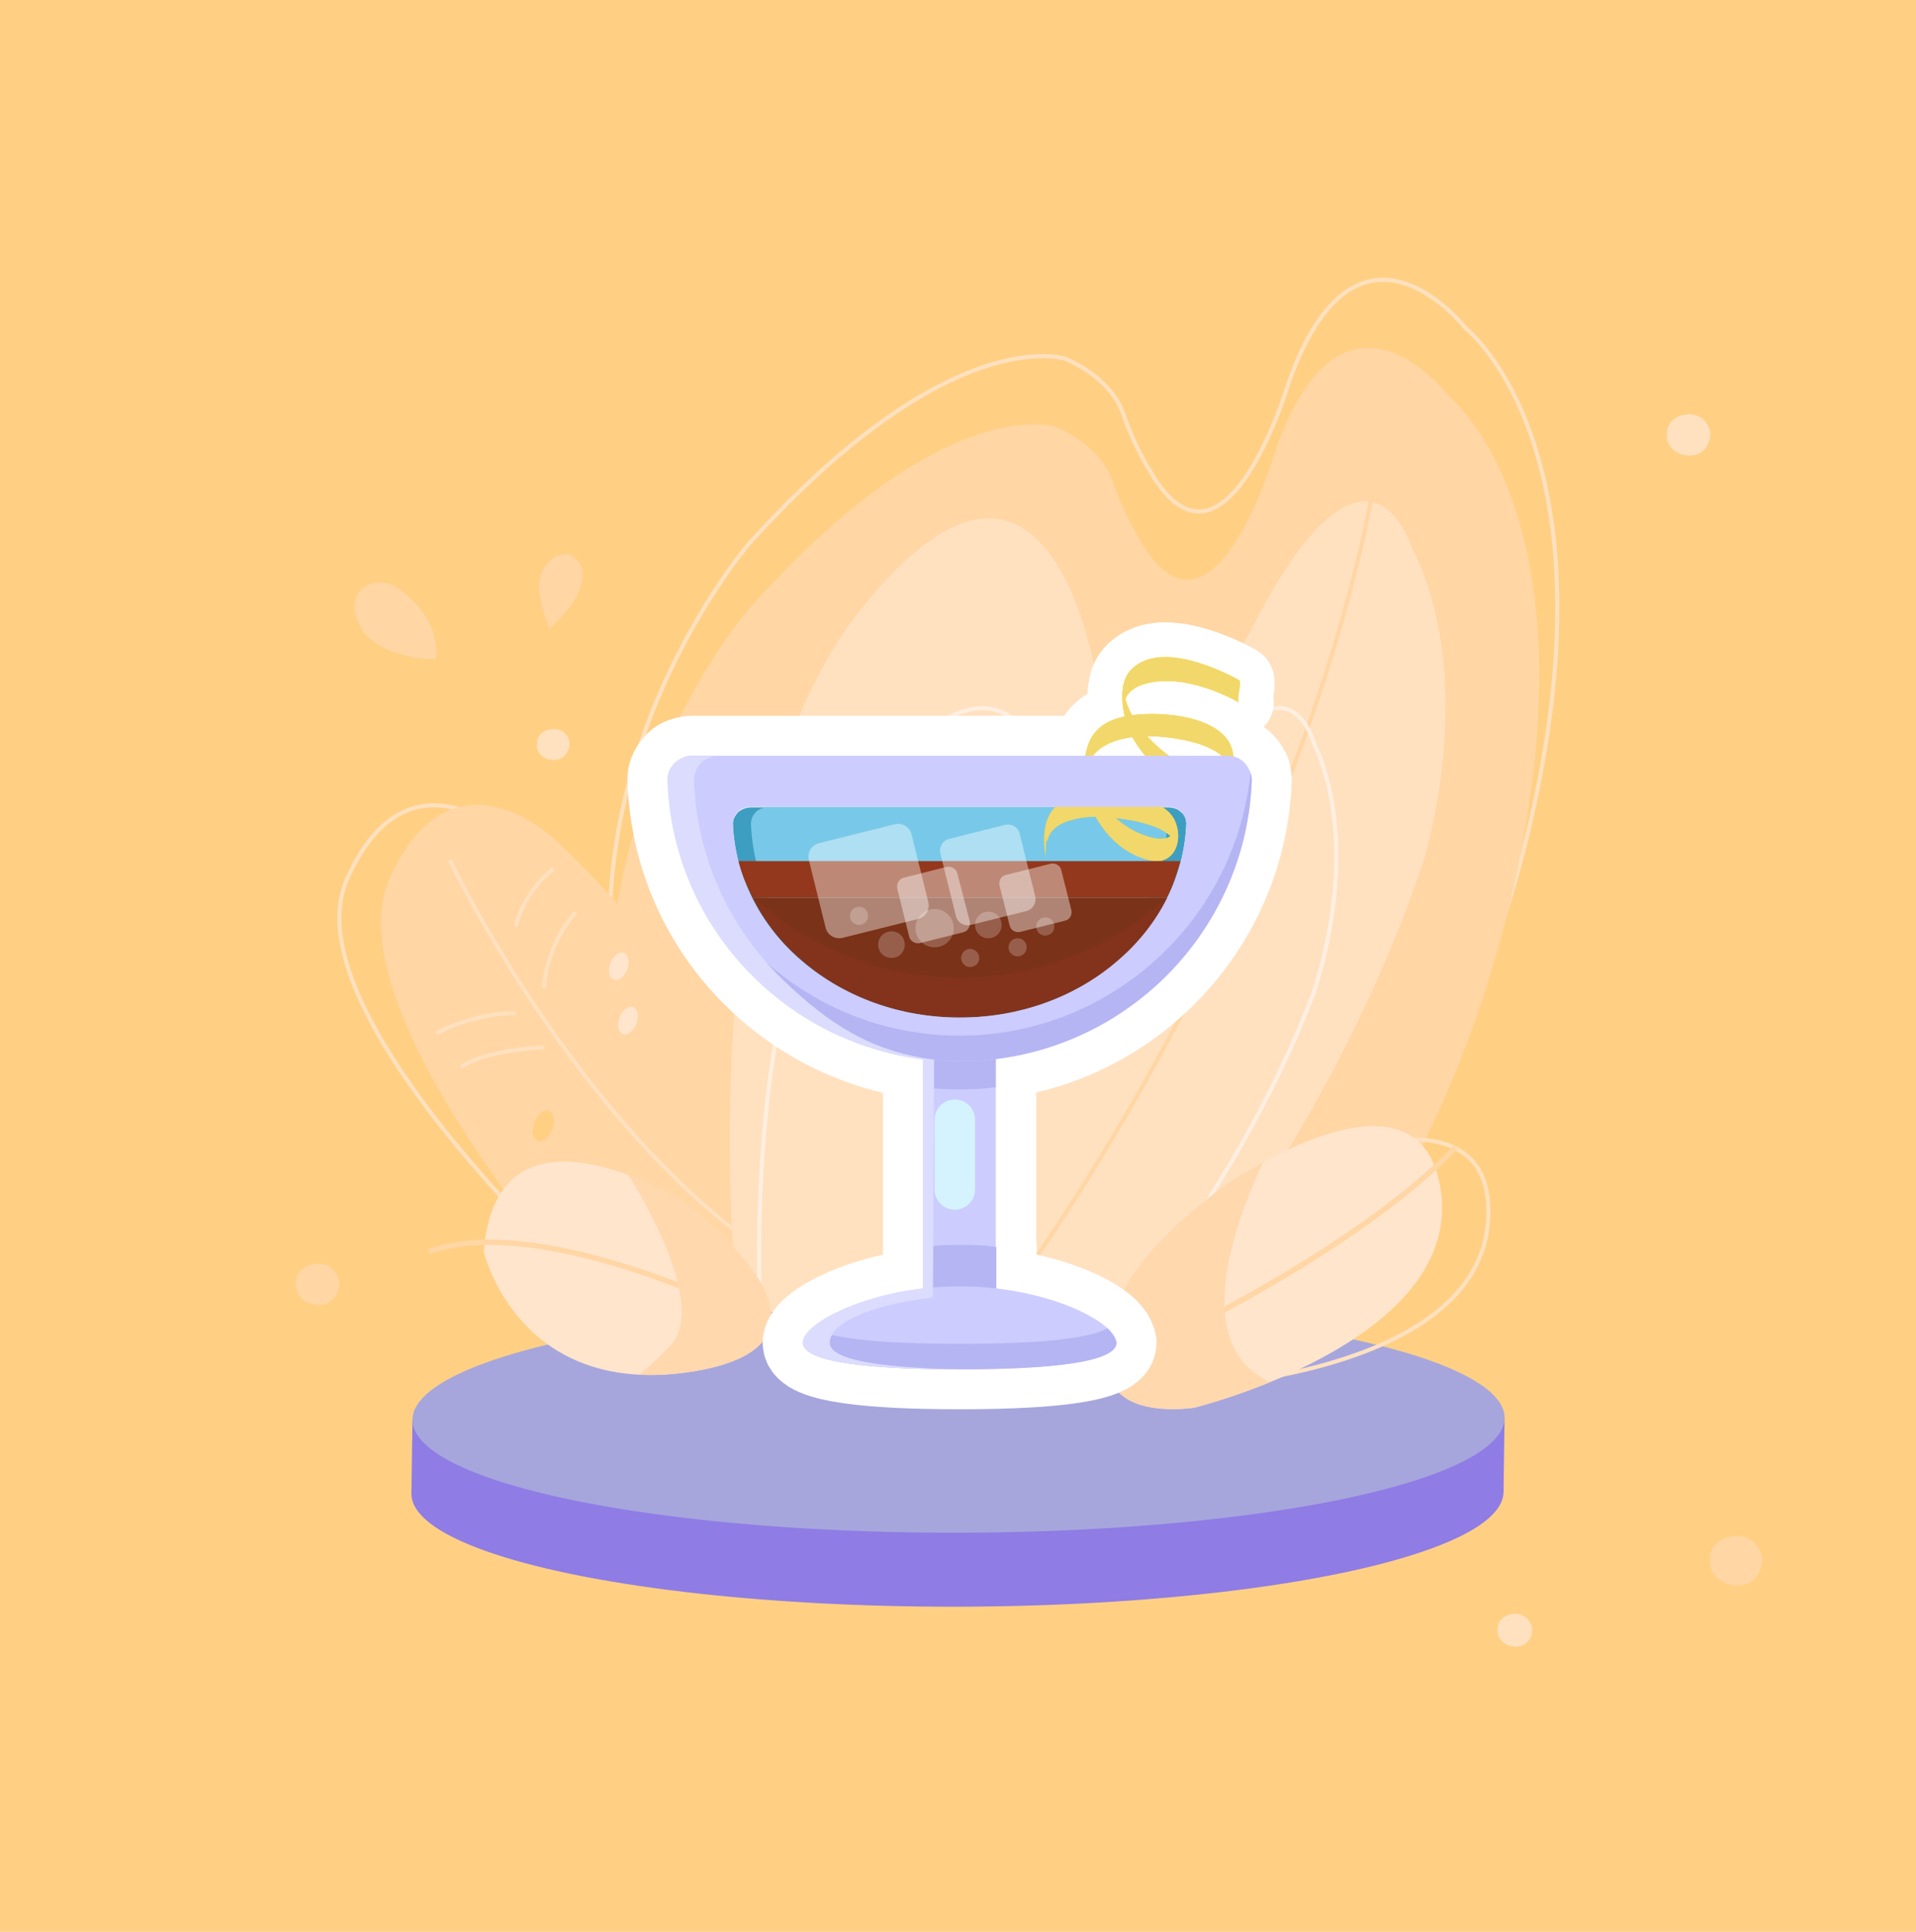 <?xml version="1.0" encoding="utf-8"?>
<!-- Generator: Adobe Illustrator 23.0.0, SVG Export Plug-In . SVG Version: 6.00 Build 0)  -->
<svg version="1.1" id="Capa_1" xmlns="http://www.w3.org/2000/svg" xmlns:xlink="http://www.w3.org/1999/xlink" x="0px" y="0px"
	 viewBox="0 0 360 363" style="enable-background:new 0 0 360 363;" xml:space="preserve">
<style type="text/css">
	.st0{fill:#FFD084;}
	.st1{fill:none;stroke:#FFE1C0;stroke-width:0.757;stroke-miterlimit:10;}
	.st2{fill:#FFD6A4;}
	.st3{fill:none;stroke:#FFE1C0;stroke-width:0.75;stroke-miterlimit:10;}
	.st4{fill:#FFE1C0;}
	.st5{fill:none;stroke:#FFD6A4;stroke-width:0.75;stroke-miterlimit:10;}
	.st6{fill:none;stroke:#FFEFE1;stroke-width:0.748;stroke-miterlimit:10;}
	.st7{fill:#8F7CE5;}
	.st8{fill:#A6A6DD;}
	.st9{fill:#FFE5CC;}
	.st10{fill:none;stroke:#FFD6A4;stroke-miterlimit:10;}
	.st11{clip-path:url(#SVGID_2_);fill:#FFD8AE;}
	.st12{clip-path:url(#SVGID_4_);fill:#FFD8AE;}
	.st13{fill:#FFFFFF;stroke:#FFFFFF;stroke-width:15;stroke-linejoin:round;stroke-miterlimit:10;}
	.st14{fill:none;stroke:#FFFFFF;stroke-width:13;stroke-linejoin:round;stroke-miterlimit:10;}
	.st15{fill:#CCCCFF;}
	.st16{fill:#D5F3FF;}
	.st17{fill:#B5B5F4;}
	.st18{fill:#3D9EC1;}
	.st19{fill:#78C9E9;}
	.st20{fill:#FFCE00;}
	.st21{fill:#F2D86B;}
	.st22{fill:#7A3218;}
	.st23{opacity:0.15;fill:#B73A37;enable-background:new    ;}
	.st24{fill:#93381C;}
	.st25{opacity:0.4;fill:#FFFFFF;enable-background:new    ;}
	.st26{opacity:0.22;fill:#FFFFFF;enable-background:new    ;}
	.st27{fill:#DCDCFF;}
</style>
<g id="fondo">
	<g>
		<g id="Rectángulo_556">
			<rect y="-0.1" class="st0" width="360" height="363.3"/>
			<rect x="0.5" y="0.4" class="st0" width="359" height="362.2"/>
		</g>
		<path class="st1" d="M228.1,258.3c0,0,43.9-35.1,59.7-104.9c15.8-69.8-12.4-91.7-12.4-91.7S254.9,35.3,242,72.3
			c0,0-11.1,37.2-24.4,18.6c0,0-4-5.6-6.5-13c-2.5-7.3-11-10.5-11-10.5s-21.4-7.3-59.4,34.8c0,0-30.9,35.9-25.5,83.1
			s10.5,56.8,10.5,56.8L228.1,258.3z"/>
		<path class="st2" d="M225.9,271.1c0,0,43.1-35.1,58.6-104.9s-12.2-91.7-12.2-91.7s-20.1-26.4-32.8,10.6c0,0-10.9,37.2-23.9,18.6
			c0,0-3.9-5.6-6.4-13c-2.5-7.3-10.8-10.5-10.8-10.5s-21-7.3-58.2,34.8c0,0-30.3,35.9-25,83.1s10.3,56.8,10.3,56.8L225.9,271.1z"/>
		<path class="st3" d="M114.9,245.6c0,0-61.2-54.4-49.7-80.4s30.9-7.5,30.9-7.5s25.7,22.6,47.9,63.9L114.9,245.6z"/>
		<path class="st2" d="M115.8,249.7c0,0-54.1-58.6-42.6-84.6s30.9-7.5,30.9-7.5s25.7,22.6,47.9,63.9L115.8,249.7z"/>
		<path class="st4" d="M206.4,265c0,0,41.3-44.5,60.9-102.7c0,0,11.1-34-2.3-60c0,0-8.2-25.8-29.3,14.8S206.3,129,206.3,129
			s-8.1-59.5-44-15.2s-22.9,140.1-22.9,140.1L206.4,265z"/>
		<path class="st5" d="M191.1,241.3c0,0,54.3-73,68-155.4"/>
		<path class="st6" d="M195.3,266c0,0,33.9-33.6,51.3-78.9c0,0,9.9-26.5,0.3-47.4c0,0-5.5-20.6-23.5,10.6s-23.4,8.4-23.4,8.4
			s-4.3-47.2-33.9-13.5s-22.8,109.6-22.8,109.6L195.3,266z"/>
		<g>
			
				<ellipse transform="matrix(1 -1.876236e-03 1.876236e-03 1 -0.526 0.338)" class="st7" cx="179.9" cy="280.5" rx="102.6" ry="21.4"/>
			<polygon class="st7" points="282.5,280.3 282.7,266.4 77.5,266.8 77.3,280.7 			"/>
			
				<ellipse transform="matrix(1 -1.876236e-03 1.876236e-03 1 -0.5 0.338)" class="st8" cx="180.1" cy="266.6" rx="102.6" ry="21.4"/>
		</g>
		<path class="st3" d="M239.7,220.4c0,0,41.8-19.1,39.9,9s-53,30.9-53,30.9s-15.5-0.3-14.5-10.3C213.2,240,218.5,230.9,239.7,220.4z
			"/>
		<path class="st9" d="M229.9,222.9c0,0,37.6-26.4,40.9,1.5c3.2,27.9-46.4,40.1-46.4,40.1S209,267,208.2,257
			C207.3,247,211,237.1,229.9,222.9z"/>
		<path class="st10" d="M208.2,257c0,0,44.4-19.6,65.3-41.4"/>
		<g>
			<g>
				<g>
					<g>
						<defs>
							<path id="SVGID_1_" d="M229.9,222.9c0,0,37.6-26.4,40.9,1.5c3.2,27.9-46.4,40.1-46.4,40.1S209,267,208.2,257
								C207.3,247,211,237.1,229.9,222.9z"/>
						</defs>
						<clipPath id="SVGID_2_">
							<use xlink:href="#SVGID_1_"  style="overflow:visible;"/>
						</clipPath>
						<path class="st11" d="M240.9,211.5c0,0-27.3,46.6,4.8,50c21.5,2.3-22.9,11.5-22.9,11.5l-20.3-4.6l-1.3-29l20-22.9L240.9,211.5
							z"/>
					</g>
				</g>
			</g>
		</g>
		<g>
			<path class="st9" d="M128.2,225.7c0,0-34.9-21.9-37.3,9.5c0,0,6.5,28.1,39.9,22.4C164.1,251.8,128.2,225.7,128.2,225.7z"/>
		</g>
		<path class="st10" d="M143,248.3c0,0-40.9-21-62.4-13.1"/>
		<g>
			<g>
				<g>
					<g>
						<defs>
							<path id="SVGID_3_" d="M128.2,225.7c0,0-34.9-21.9-37.3,9.5c0,0,6.5,28.1,39.9,22.4C164.1,251.8,128.2,225.7,128.2,225.7z"/>
						</defs>
						<clipPath id="SVGID_4_">
							<use xlink:href="#SVGID_3_"  style="overflow:visible;"/>
						</clipPath>
						<path class="st12" d="M124.1,218.3h-4h-3.6c0,0,17.6,26,9.4,34.6c-8.2,8.6-9.4,6.7-9.4,6.7l19.6,1.8l15.9-7.2l1.2-14.3
							l-16-11.9L124.1,218.3z"/>
					</g>
				</g>
			</g>
		</g>
		<path class="st3" d="M84.5,161.6c0,0,21.6,45.3,54.6,70.4"/>
		<path class="st3" d="M103.9,163.3c0,0-5.4,4-7,10.8"/>
		<path class="st3" d="M108.2,171.4c0,0-5.3,5.3-6,14.2"/>
		<path class="st3" d="M96.9,190.4c0,0-6.3-0.5-14.9,3.7"/>
		<path class="st3" d="M102.2,196.8c0,0-10.9,0.4-15.6,3.7"/>
		<path class="st2" d="M109.5,107.7c0.1,4-3.4,7.8-6.2,10.4c-1-2.4-1.9-5-2-7.6c-0.1-2,0.7-4,2.2-5.3c0.5-0.4,1-0.8,1.7-0.9
			c0.4-0.1,0.7-0.2,1.1-0.2C108,104.3,109.4,105.9,109.5,107.7z"/>
		<path class="st2" d="M81.9,123.8c-3.1,0.3-9-1.1-11.6-3.2c-2.3-1.7-2.3-2.2-3.4-4.9c-1-2.7,0.6-5.9,3.6-6.2
			c1.5-0.2,3.1,0.2,4.3,1.1C79.1,113.4,82.6,118.4,81.9,123.8z"/>
		<path class="st4" d="M105.6,142.4c-1.9,1.1-5-0.2-4.7-2.6c-0.2-2.8,4.1-3.8,5.6-1.6C107.5,139.5,106.9,141.6,105.6,142.4z"/>
		<path class="st4" d="M319.5,85.1c-2.6,1.4-6.6-0.3-6.3-3.5c-0.2-3.8,5.5-5.1,7.4-2.1C322,81.2,321.3,83.9,319.5,85.1z"/>
		<path class="st2" d="M328.9,297.3c-3.1,1.7-7.9-0.3-7.6-4.2c-0.3-4.5,6.6-6.1,8.9-2.5C331.9,292.6,331,295.9,328.9,297.3z"/>
		<path class="st4" d="M286.4,309c-2,1.1-5.2-0.2-5-2.8c-0.2-3,4.3-4,5.8-1.7C288.4,305.9,287.9,308.1,286.4,309z"/>
		<path class="st2" d="M61.9,244.7c-2.6,1.4-6.6-0.3-6.3-3.5c-0.2-3.8,5.5-5.1,7.4-2.1C64.4,240.8,63.7,243.5,61.9,244.7z"/>
		
			<ellipse transform="matrix(0.351 -0.936 0.936 0.351 -94.431 226.72)" class="st9" cx="116.3" cy="181.5" rx="2.7" ry="1.7"/>
		
			<ellipse transform="matrix(0.351 -0.936 0.936 0.351 -102.793 235.052)" class="st9" cx="118.1" cy="191.6" rx="2.7" ry="1.7"/>
		
			<ellipse transform="matrix(0.351 -0.936 0.936 0.351 -131.656 232.99)" class="st0" cx="102.2" cy="211.4" rx="3" ry="1.8"/>
	</g>
</g>
<path class="st13" d="M187.1,199c11.8-1.4,22.7-6.6,31.4-15c10.2-9.9,16.2-23.2,16.7-37.4c0-0.5-0.1-1-0.2-1.5c0,0.1,0,0.1,0,0.2
	c-0.2-0.7-0.6-1.4-1.1-1.9c-0.8-0.9-2-1.4-3.2-1.4H130c-0.7,0-1.3,0.2-1.9,0.4c-0.6,0.2-1.1,0.6-1.5,1.1c-0.8,0.9-1.3,2-1.2,3.2
	c0.5,14.2,6.4,27.5,16.7,37.4c8.6,8.3,19.6,13.5,31.3,15v43c-12.9,1.5-22.6,6.9-22.6,10.2c0,3.8,13.2,5,29.4,5c0.8,0,1.7,0,2.5,0
	c-0.2,0-0.4,0-0.6,0c15.4-0.1,27.7-1.3,27.7-5c0-0.3-0.2-0.6-0.3-0.9c-0.2-0.6-0.7-1.1-1.3-1.8l0,0l0,0c-3.2-3-11.1-6.4-20.9-7.5
	v-7.8h-0.1v-30L187.1,199L187.1,199z M222.9,154.8c0-0.1,0-0.3,0-0.4C222.9,154.5,222.9,154.6,222.9,154.8
	C222.9,154.7,222.9,154.7,222.9,154.8z M222.8,154.2c0-0.1-0.1-0.2-0.1-0.3C222.8,154,222.8,154.1,222.8,154.2z M138.7,152.5
	c0.6-0.6,1.5-0.9,2.5-0.9h78.2c0.9,0,1.8,0.3,2.5,0.9c0.2,0.2,0.3,0.3,0.4,0.5c-0.1-0.2-0.3-0.3-0.4-0.4c-0.6-0.6-1.5-0.9-2.5-0.9
	h-3.2h-71.9h-3.1C140.3,151.7,139.4,152,138.7,152.5c-0.6,0.7-1,1.5-1,2.3c0,0,0,0,0-0.1C137.7,153.9,138,153.1,138.7,152.5z"/>
<g>
	<g>
		<g>
			<path class="st14" d="M232.8,127.8c-5.1-2.8-15.7-7.2-20.5-1.7c-2.6,3-1.2,9.5,0.5,12.5c2.4,4.3,10.4,13.2,16.3,10.5
				c3-1.4,3.4-7.1,1.8-9.7c-3.2-5.2-13.7-5.8-18.9-4.9c-6.6,1.1-8.4,5-8.3,11.2c0.1,6.9,5.5,14.7,12.7,16c4.4,0.8,6-4,4.3-7.6
				c-2.5-5.2-14.2-5.5-18.7-4.4c-5.8,1.4-6.3,6.4-5.5,11.5c-0.2-1.4,0.2-2.8,0-4.2c0.4,2.3,0,0.4,1.2-0.9c0.8-0.9,1.8-1.4,2.9-1.8
				c2.5-0.9,5.4-1,8.1-0.7c3,0.3,12,1.4,12.3,5.7c0-1.4,0-2.8,0-4.1c-0.7,4.3-6.5,1.8-8.7,0.5c-4.4-2.7-8.6-7.7-8.6-13.1
				c0,1.2,0,2.4,0,3.6c0.7-7,8.1-8.2,14-7.8c4.1,0.3,13.1,1.6,13.8,7c0-1.4,0-2.8,0-4.1c-0.3,6.2-8,3.4-10.9,1.4
				c-4.3-2.9-9-7.8-9.5-13.3c0,1.2,0,2.4,0,3.6c0.1-5.2,7.5-5.4,11.1-4.8c3.7,0.6,7.4,2,10.6,3.8
				C232.2,131.7,233.4,128.1,232.8,127.8L232.8,127.8z"/>
		</g>
		<g>
			<path class="st14" d="M232.8,127.8c-5.1-2.8-15.7-7.2-20.5-1.7c-2.6,3-1.2,9.5,0.5,12.5c2.4,4.3,10.4,13.2,16.3,10.5
				c3-1.4,3.4-7.1,1.8-9.7c-3.2-5.2-13.7-5.8-18.9-4.9c-6.6,1.1-8.4,5-8.3,11.2c0.1,6.9,5.5,14.7,12.7,16c4.4,0.8,6-4,4.3-7.6
				c-2.5-5.2-14.2-5.5-18.7-4.4c-5.8,1.4-6.3,6.4-5.5,11.5c-0.2-1.4,0.2-2.8,0-4.2c0.4,2.3,0,0.4,1.2-0.9c0.8-0.9,1.8-1.4,2.9-1.8
				c2.5-0.9,5.4-1,8.1-0.7c3,0.3,12,1.4,12.3,5.7c0-1.4,0-2.8,0-4.1c-0.7,4.3-6.5,1.8-8.7,0.5c-4.4-2.7-8.6-7.7-8.6-13.1
				c0,1.2,0,2.4,0,3.6c0.7-7,8.1-8.2,14-7.8c4.1,0.3,13.1,1.6,13.8,7c0-1.4,0-2.8,0-4.1c-0.3,6.2-8,3.4-10.9,1.4
				c-4.3-2.9-9-7.8-9.5-13.3c0,1.2,0,2.4,0,3.6c0.1-5.2,7.5-5.4,11.1-4.8c3.7,0.6,7.4,2,10.6,3.8
				C232.2,131.7,233.4,128.1,232.8,127.8L232.8,127.8z"/>
		</g>
	</g>
	<path class="st15" d="M187.1,246.4c0,6-3,10.9-6.8,10.9l0,0c-3.8,0-6.8-4.9-6.8-10.9V181c0-6,3-10.9,6.8-10.9l0,0
		c3.8,0,6.8,4.9,6.8,10.9V246.4z"/>
	<path class="st16" d="M179.4,227.3c-2.1,0-3.8-1.7-3.8-3.8v-13.1c0-2.1,1.7-3.8,3.8-3.8l0,0c2.1,0,3.8,1.7,3.8,3.8v13.1
		C183.2,225.6,181.5,227.3,179.4,227.3L179.4,227.3z"/>
	<path class="st17" d="M186.9,249.4c0.2-1,0.3-2,0.3-3v-12.1c-2.2-0.3-4.5-0.4-6.8-0.4s-4.6,0.1-6.8,0.4v12.1c0,1.1,0.1,2.1,0.3,3
		c2.1,0,4.3,0.1,6.5,0.1C182.6,249.5,184.8,249.5,186.9,249.4z"/>
	<path class="st17" d="M187.1,204.3V196c-2.2,0.3-4.5,0.5-6.8,0.5s-4.6-0.2-6.8-0.5v8.3c2.2,0.3,4.5,0.4,6.8,0.4
		S184.9,204.6,187.1,204.3z"/>
	<path class="st18" d="M221.9,152.6c-0.6-0.6-1.5-0.9-2.5-0.9h-78.2c-0.9,0-1.8,0.3-2.5,0.9c-0.6,0.6-1,1.4-1,2.2
		c0.4,9.8,5,19,13,25.9s18.5,10.6,29.6,10.6s21.6-3.8,29.6-10.6s12.6-16,13-25.9C222.9,154,222.6,153.1,221.9,152.6z"/>
	<path class="st19" d="M218.5,152.6c-0.6-0.6-1.4-0.9-2.3-0.9h-71.9c-0.9,0-1.7,0.3-2.3,0.9c-0.6,0.6-0.9,1.4-0.9,2.2
		c0.4,9.8,4.6,19,11.9,25.9c7.3,6.9,17,10.6,27.2,10.6s19.9-3.8,27.2-10.6s11.5-16,11.9-25.9C219.4,154,219.1,153.1,218.5,152.6z"/>
	<g>
		<g>
			<g>
				<path class="st20" d="M232.8,127.8c-5.1-2.8-15.7-7.2-20.5-1.7c-2.6,3-1.2,9.5,0.5,12.5c2.4,4.3,10.4,13.2,16.3,10.5
					c3-1.4,3.4-7.1,1.8-9.7c-3.2-5.2-13.7-5.8-18.9-4.9c-6.6,1.1-8.4,5-8.3,11.2c0.1,6.9,5.5,14.7,12.7,16c4.4,0.8,6-4,4.3-7.6
					c-2.5-5.2-14.2-5.5-18.7-4.4c-5.8,1.4-6.3,6.4-5.5,11.5c-0.2-1.4,0.2-2.8,0-4.2c0.4,2.3,0,0.4,1.2-0.9c0.8-0.9,1.8-1.4,2.9-1.8
					c2.5-0.9,5.4-1,8.1-0.7c3,0.3,12,1.4,12.3,5.7c0-1.4,0-2.8,0-4.1c-0.7,4.3-6.5,1.8-8.7,0.5c-4.4-2.7-8.6-7.7-8.6-13.1
					c0,1.2,0,2.4,0,3.6c0.7-7,8.1-8.2,14-7.8c4.1,0.3,13.1,1.6,13.8,7c0-1.4,0-2.8,0-4.1c-0.3,6.2-8,3.4-10.9,1.4
					c-4.3-2.9-9-7.8-9.5-13.3c0,1.2,0,2.4,0,3.6c0.1-5.2,7.5-5.4,11.1-4.8c3.7,0.6,7.4,2,10.6,3.8
					C232.2,131.7,233.4,128.1,232.8,127.8L232.8,127.8z"/>
			</g>
		</g>
		<g>
			<g>
				<path class="st21" d="M232.8,127.8c-5.1-2.8-15.7-7.2-20.5-1.7c-2.6,3-1.2,9.5,0.5,12.5c2.4,4.3,10.4,13.2,16.3,10.5
					c3-1.4,3.4-7.1,1.8-9.7c-3.2-5.2-13.7-5.8-18.9-4.9c-6.6,1.1-8.4,5-8.3,11.2c0.1,6.9,5.5,14.7,12.7,16c4.4,0.8,6-4,4.3-7.6
					c-2.5-5.2-14.2-5.5-18.7-4.4c-5.8,1.4-6.3,6.4-5.5,11.5c-0.2-1.4,0.2-2.8,0-4.2c0.4,2.3,0,0.4,1.2-0.9c0.8-0.9,1.8-1.4,2.9-1.8
					c2.5-0.9,5.4-1,8.1-0.7c3,0.3,12,1.4,12.3,5.7c0-1.4,0-2.8,0-4.1c-0.7,4.3-6.5,1.8-8.7,0.5c-4.4-2.7-8.6-7.7-8.6-13.1
					c0,1.2,0,2.4,0,3.6c0.7-7,8.1-8.2,14-7.8c4.1,0.3,13.1,1.6,13.8,7c0-1.4,0-2.8,0-4.1c-0.3,6.2-8,3.4-10.9,1.4
					c-4.3-2.9-9-7.8-9.5-13.3c0,1.2,0,2.4,0,3.6c0.1-5.2,7.5-5.4,11.1-4.8c3.7,0.6,7.4,2,10.6,3.8
					C232.2,131.7,233.4,128.1,232.8,127.8L232.8,127.8z"/>
			</g>
		</g>
	</g>
	<path class="st22" d="M141.4,168.7c2.2,4.4,5.3,8.5,9.4,11.9c8,6.9,18.5,10.6,29.6,10.6s21.6-3.8,29.6-10.6c4-3.4,7.2-7.5,9.4-11.9
		H141.4z"/>
	<path class="st23" d="M212.3,174c-9.7,6.4-20.8,9.7-31.9,9.7c-11.1,0-22.2-3.3-31.9-9.7c-2.4-1.6-4.7-3.3-6.9-5.3h-0.2
		c2.2,4.4,5.3,8.5,9.4,11.9c8,6.9,18.5,10.6,29.6,10.6s21.6-3.8,29.6-10.6c4-3.4,7.2-7.5,9.4-11.9h-0.2
		C216.9,170.7,214.6,172.4,212.3,174z"/>
	<path class="st24" d="M141.4,168.7c0,0-2.1-4.2-2.7-6.9h83.1c0,0-1.5,5.4-2.6,6.9"/>
	<path class="st15" d="M209.7,252.3c0,3.8-13.2,5-29.4,5s-29.4-1.2-29.4-5c0-3.8,13.2-10.6,29.4-10.6
		C196.6,241.7,209.7,248.4,209.7,252.3z"/>
	<path class="st17" d="M208.1,249.6c-4,2.2-14.9,2.9-27.7,2.9s-23.7-0.7-27.7-2.9c-1.1,1-1.7,1.9-1.7,2.7c0,3.8,13.2,5,29.4,5
		s29.4-1.2,29.4-5C209.7,251.5,209.1,250.6,208.1,249.6z"/>
	<path class="st15" d="M233.9,143.4c-0.8-0.9-2-1.4-3.2-1.4H130c-1.2,0-2.3,0.5-3.2,1.4c-0.8,0.9-1.3,2-1.2,3.2
		c0.5,14.2,6.4,27.5,16.7,37.4c10.3,9.9,23.8,15.4,38.1,15.4c14.3,0,27.8-5.5,38.1-15.4c10.2-9.9,16.2-23.2,16.7-37.4
		C235.2,145.5,234.7,144.3,233.9,143.4z M209.9,180.6c-8,6.9-18.5,10.6-29.6,10.6s-21.6-3.8-29.6-10.6s-12.6-16-13-25.9
		c0-0.8,0.3-1.6,1-2.2c0.6-0.6,1.5-0.9,2.5-0.9h78.2c0.9,0,1.8,0.3,2.5,0.9c0.6,0.6,1,1.4,1,2.2
		C222.5,164.6,217.9,173.8,209.9,180.6z"/>
	<g>
		<path class="st17" d="M218.4,179.2c-10.3,9.9-23.8,15.4-38.1,15.4s-27.8-5.5-38.1-15.4c-9.4-9.1-15.2-21.1-16.4-34.1
			c-0.2,0.5-0.3,1-0.2,1.5c0.5,14.2,6.4,27.5,16.7,37.4s23.8,15.4,38.1,15.4s27.8-5.5,38.1-15.4c10.2-9.9,16.2-23.2,16.7-37.4
			c0-0.5-0.1-1-0.2-1.5C233.6,158.1,227.9,170.1,218.4,179.2z"/>
	</g>
	<g>
		<path class="st25" d="M168,154.9c1.5-0.4,3,0.5,3.3,2l3.1,12.5c0.4,1.5-0.5,3-2,3.3l-14,3.5c-1.5,0.4-3-0.5-3.3-2l-3.1-12.5
			c-0.4-1.5,0.5-3,2-3.3L168,154.9z"/>
		<path class="st25" d="M194.5,168.4c0.3,1.2-0.4,2.5-1.7,2.8l-10.4,2.6c-1.2,0.3-2.5-0.4-2.8-1.7l-2.9-11.7
			c-0.3-1.2,0.4-2.5,1.7-2.8l10.4-2.6c1.2-0.3,2.5,0.4,2.8,1.7L194.5,168.4z"/>
		<path class="st25" d="M182.2,173.1c0.2,0.9-0.3,1.9-1.3,2.1l-8,2c-0.9,0.2-1.9-0.3-2.1-1.3l-2.2-8.9c-0.2-0.9,0.3-1.9,1.3-2.1
			l7.9-2c0.9-0.2,1.9,0.3,2.1,1.3L182.2,173.1z"/>
		<path class="st25" d="M191.7,175.1c-0.9,0.2-1.8-0.3-2-1.2l-1.9-7.5c-0.2-0.9,0.3-1.8,1.2-2l8.4-2.1c0.9-0.2,1.8,0.3,2,1.2
			l1.9,7.5c0.2,0.9-0.3,1.8-1.2,2L191.7,175.1z"/>
	</g>
	<path class="st26" d="M170,177.5c0,1.4-1.1,2.5-2.5,2.5s-2.5-1.1-2.5-2.5s1.1-2.5,2.5-2.5S170,176.1,170,177.5z"/>
	<path class="st26" d="M188.2,173.8c0,1.4-1.1,2.5-2.5,2.5s-2.5-1.1-2.5-2.5s1.1-2.5,2.5-2.5C187.1,171.3,188.2,172.4,188.2,173.8z"
		/>
	<path class="st26" d="M163.1,172.1c0,1-0.8,1.7-1.7,1.7c-1,0-1.7-0.8-1.7-1.7c0-1,0.8-1.7,1.7-1.7
		C162.3,170.3,163.1,171.1,163.1,172.1z"/>
	<path class="st26" d="M192.9,178c0,1-0.8,1.7-1.7,1.7c-1,0-1.7-0.8-1.7-1.7c0-1,0.8-1.7,1.7-1.7C192.1,176.3,192.9,177,192.9,178z"
		/>
	<path class="st26" d="M198.1,174.1c0,1-0.8,1.7-1.7,1.7c-1,0-1.7-0.8-1.7-1.7c0-1,0.8-1.7,1.7-1.7
		C197.3,172.3,198.1,173.1,198.1,174.1z"/>
	<path class="st26" d="M184,180c0,1-0.8,1.7-1.7,1.7c-1,0-1.7-0.8-1.7-1.7c0-1,0.8-1.7,1.7-1.7S184,179.1,184,180z"/>
	<path class="st26" d="M179.2,174.4c0,2-1.6,3.6-3.6,3.6s-3.6-1.6-3.6-3.6s1.6-3.6,3.6-3.6C177.6,170.8,179.2,172.4,179.2,174.4z"/>
	<g>
		<path class="st27" d="M155.9,252.3c0-3.3,6.5-7,19.4-8.5l0.2-44.7c-11.7-1.5-19.7-6.6-28.4-15c-10.2-9.9-16.2-23.2-16.7-37.4
			c0-1.2,0.4-2.4,1.2-3.2c0.8-0.9,2-1.4,3.2-1.4h-5c-1.2,0-2.3,0.5-3.2,1.4c-0.8,0.9-1.3,2-1.2,3.2c0.5,14.2,6.4,27.5,16.7,37.4
			c8.6,8.3,19.6,13.5,31.3,15v43c-12.9,1.5-22.6,6.9-22.6,10.2c0,3.8,13.2,5,29.4,5c0.8,0,1.7,0,2.5,0
			C167.7,257.2,155.9,255.9,155.9,252.3z"/>
	</g>
</g>
</svg>
